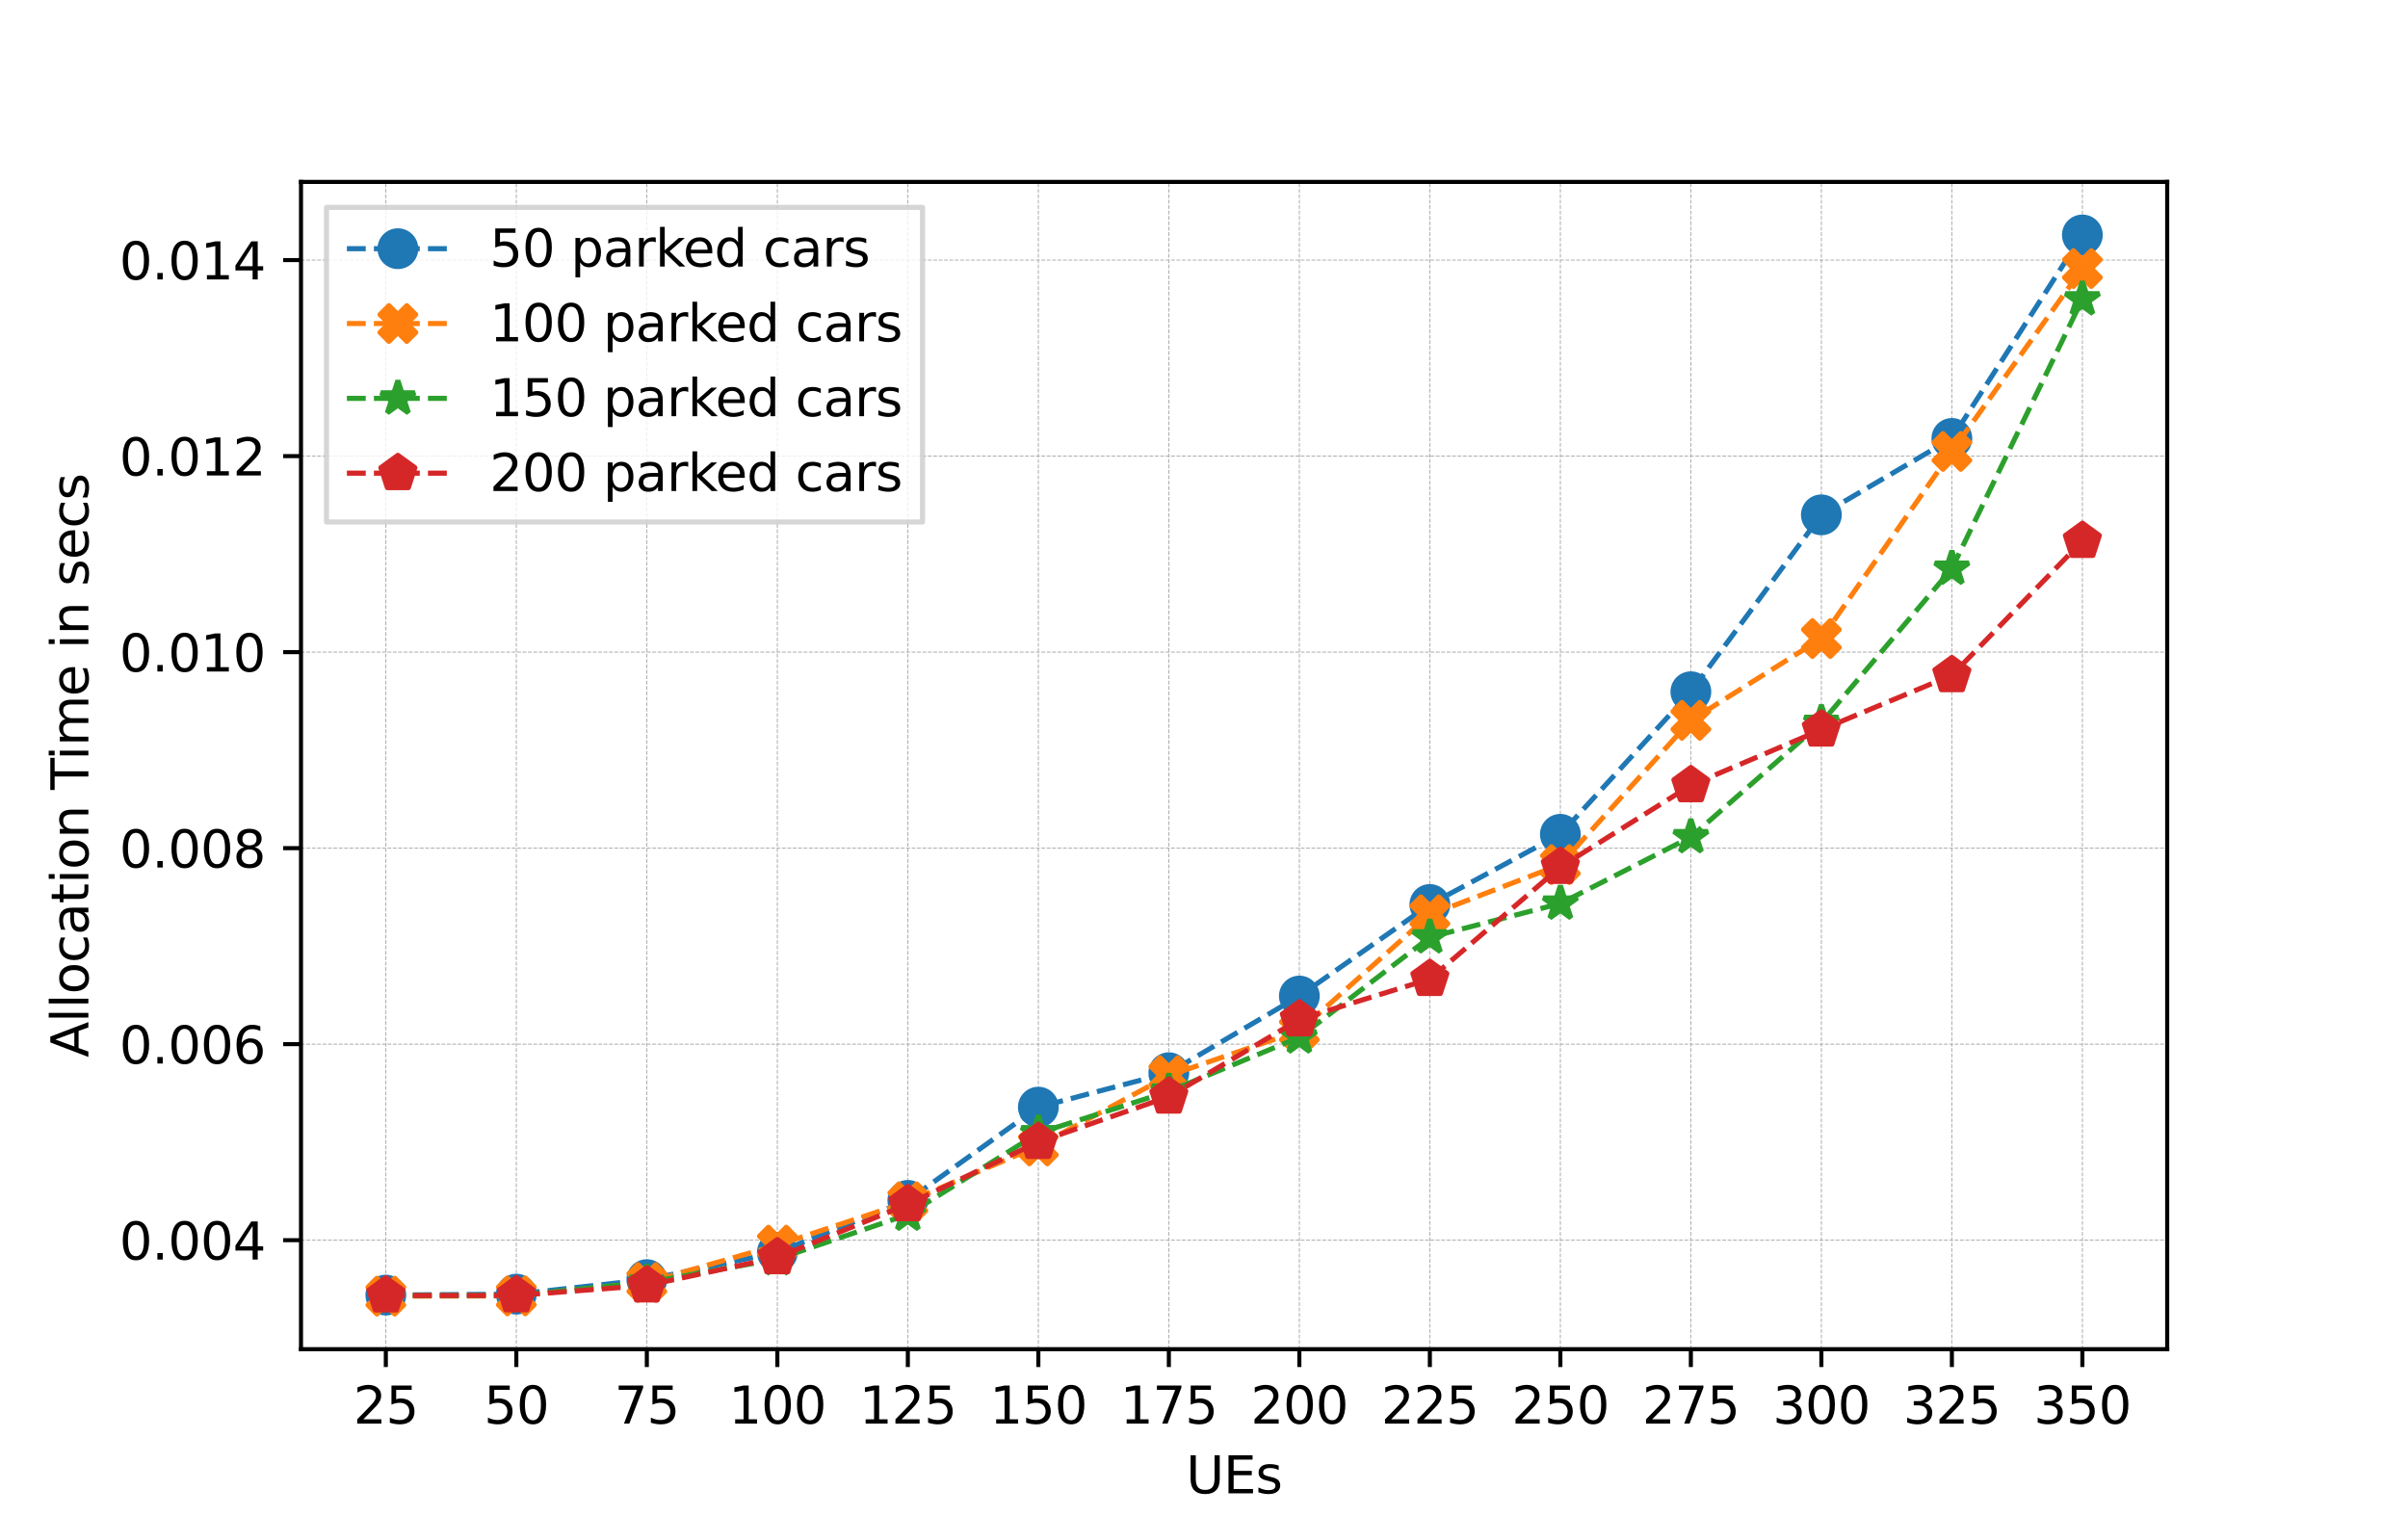 <?xml version="1.0" encoding="utf-8" standalone="no"?>
<!DOCTYPE svg PUBLIC "-//W3C//DTD SVG 1.1//EN"
  "http://www.w3.org/Graphics/SVG/1.1/DTD/svg11.dtd">
<svg xmlns:xlink="http://www.w3.org/1999/xlink" width="472.32pt" height="297.36pt" viewBox="0 0 472.32 297.36" xmlns="http://www.w3.org/2000/svg" version="1.1">
 <defs>
  <style type="text/css">*{stroke-linejoin: round; stroke-linecap: butt}</style>
 </defs>
 <g id="figure_1">
  <g id="patch_1">
   <path d="M 0 297.36 
L 472.32 297.36 
L 472.32 0 
L 0 0 
z
" style="fill: #ffffff"/>
  </g>
  <g id="axes_1">
   <g id="patch_2">
    <path d="M 59.04 264.65 
L 425.088 264.65 
L 425.088 35.683 
L 59.04 35.683 
z
" style="fill: #ffffff"/>
   </g>
   <g id="matplotlib.axis_1">
    <g id="xtick_1">
     <g id="line2d_1">
      <path d="M 75.679 264.65 
L 75.679 35.683 
" clip-path="url(#p55f20a3605)" style="fill: none; stroke-dasharray: 0.74,0.32; stroke-dashoffset: 0; stroke: #b0b0b0; stroke-width: 0.2"/>
     </g>
     <g id="line2d_2">
      <defs>
       <path id="m43ee11816d" d="M 0 0 
L 0 3.5 
" style="stroke: #000000; stroke-width: 0.8"/>
      </defs>
      <g>
       <use xlink:href="#m43ee11816d" x="75.679" y="264.65" style="stroke: #000000; stroke-width: 0.8"/>
      </g>
     </g>
     <g id="text_1">
      <!-- 25 -->
      <g transform="translate(69.316 279.249)scale(0.1 -0.1)">
       <defs>
        <path id="DejaVuSans-32" d="M 1228 531 
L 3431 531 
L 3431 0 
L 469 0 
L 469 531 
Q 828 903 1448 1529 
Q 2069 2156 2228 2338 
Q 2531 2678 2651 2914 
Q 2772 3150 2772 3378 
Q 2772 3750 2511 3984 
Q 2250 4219 1831 4219 
Q 1534 4219 1204 4116 
Q 875 4013 500 3803 
L 500 4441 
Q 881 4594 1212 4672 
Q 1544 4750 1819 4750 
Q 2544 4750 2975 4387 
Q 3406 4025 3406 3419 
Q 3406 3131 3298 2873 
Q 3191 2616 2906 2266 
Q 2828 2175 2409 1742 
Q 1991 1309 1228 531 
z
" transform="scale(0.016)"/>
        <path id="DejaVuSans-35" d="M 691 4666 
L 3169 4666 
L 3169 4134 
L 1269 4134 
L 1269 2991 
Q 1406 3038 1543 3061 
Q 1681 3084 1819 3084 
Q 2600 3084 3056 2656 
Q 3513 2228 3513 1497 
Q 3513 744 3044 326 
Q 2575 -91 1722 -91 
Q 1428 -91 1123 -41 
Q 819 9 494 109 
L 494 744 
Q 775 591 1075 516 
Q 1375 441 1709 441 
Q 2250 441 2565 725 
Q 2881 1009 2881 1497 
Q 2881 1984 2565 2268 
Q 2250 2553 1709 2553 
Q 1456 2553 1204 2497 
Q 953 2441 691 2322 
L 691 4666 
z
" transform="scale(0.016)"/>
       </defs>
       <use xlink:href="#DejaVuSans-32"/>
       <use xlink:href="#DejaVuSans-35" x="63.623"/>
      </g>
     </g>
    </g>
    <g id="xtick_2">
     <g id="line2d_3">
      <path d="M 101.276 264.65 
L 101.276 35.683 
" clip-path="url(#p55f20a3605)" style="fill: none; stroke-dasharray: 0.74,0.32; stroke-dashoffset: 0; stroke: #b0b0b0; stroke-width: 0.2"/>
     </g>
     <g id="line2d_4">
      <g>
       <use xlink:href="#m43ee11816d" x="101.276" y="264.65" style="stroke: #000000; stroke-width: 0.8"/>
      </g>
     </g>
     <g id="text_2">
      <!-- 50 -->
      <g transform="translate(94.914 279.249)scale(0.1 -0.1)">
       <defs>
        <path id="DejaVuSans-30" d="M 2034 4250 
Q 1547 4250 1301 3770 
Q 1056 3291 1056 2328 
Q 1056 1369 1301 889 
Q 1547 409 2034 409 
Q 2525 409 2770 889 
Q 3016 1369 3016 2328 
Q 3016 3291 2770 3770 
Q 2525 4250 2034 4250 
z
M 2034 4750 
Q 2819 4750 3233 4129 
Q 3647 3509 3647 2328 
Q 3647 1150 3233 529 
Q 2819 -91 2034 -91 
Q 1250 -91 836 529 
Q 422 1150 422 2328 
Q 422 3509 836 4129 
Q 1250 4750 2034 4750 
z
" transform="scale(0.016)"/>
       </defs>
       <use xlink:href="#DejaVuSans-35"/>
       <use xlink:href="#DejaVuSans-30" x="63.623"/>
      </g>
     </g>
    </g>
    <g id="xtick_3">
     <g id="line2d_5">
      <path d="M 126.874 264.65 
L 126.874 35.683 
" clip-path="url(#p55f20a3605)" style="fill: none; stroke-dasharray: 0.74,0.32; stroke-dashoffset: 0; stroke: #b0b0b0; stroke-width: 0.2"/>
     </g>
     <g id="line2d_6">
      <g>
       <use xlink:href="#m43ee11816d" x="126.874" y="264.65" style="stroke: #000000; stroke-width: 0.8"/>
      </g>
     </g>
     <g id="text_3">
      <!-- 75 -->
      <g transform="translate(120.512 279.249)scale(0.1 -0.1)">
       <defs>
        <path id="DejaVuSans-37" d="M 525 4666 
L 3525 4666 
L 3525 4397 
L 1831 0 
L 1172 0 
L 2766 4134 
L 525 4134 
L 525 4666 
z
" transform="scale(0.016)"/>
       </defs>
       <use xlink:href="#DejaVuSans-37"/>
       <use xlink:href="#DejaVuSans-35" x="63.623"/>
      </g>
     </g>
    </g>
    <g id="xtick_4">
     <g id="line2d_7">
      <path d="M 152.472 264.65 
L 152.472 35.683 
" clip-path="url(#p55f20a3605)" style="fill: none; stroke-dasharray: 0.74,0.32; stroke-dashoffset: 0; stroke: #b0b0b0; stroke-width: 0.2"/>
     </g>
     <g id="line2d_8">
      <g>
       <use xlink:href="#m43ee11816d" x="152.472" y="264.65" style="stroke: #000000; stroke-width: 0.8"/>
      </g>
     </g>
     <g id="text_4">
      <!-- 100 -->
      <g transform="translate(142.928 279.249)scale(0.1 -0.1)">
       <defs>
        <path id="DejaVuSans-31" d="M 794 531 
L 1825 531 
L 1825 4091 
L 703 3866 
L 703 4441 
L 1819 4666 
L 2450 4666 
L 2450 531 
L 3481 531 
L 3481 0 
L 794 0 
L 794 531 
z
" transform="scale(0.016)"/>
       </defs>
       <use xlink:href="#DejaVuSans-31"/>
       <use xlink:href="#DejaVuSans-30" x="63.623"/>
       <use xlink:href="#DejaVuSans-30" x="127.246"/>
      </g>
     </g>
    </g>
    <g id="xtick_5">
     <g id="line2d_9">
      <path d="M 178.07 264.65 
L 178.07 35.683 
" clip-path="url(#p55f20a3605)" style="fill: none; stroke-dasharray: 0.74,0.32; stroke-dashoffset: 0; stroke: #b0b0b0; stroke-width: 0.2"/>
     </g>
     <g id="line2d_10">
      <g>
       <use xlink:href="#m43ee11816d" x="178.07" y="264.65" style="stroke: #000000; stroke-width: 0.8"/>
      </g>
     </g>
     <g id="text_5">
      <!-- 125 -->
      <g transform="translate(168.526 279.249)scale(0.1 -0.1)">
       <use xlink:href="#DejaVuSans-31"/>
       <use xlink:href="#DejaVuSans-32" x="63.623"/>
       <use xlink:href="#DejaVuSans-35" x="127.246"/>
      </g>
     </g>
    </g>
    <g id="xtick_6">
     <g id="line2d_11">
      <path d="M 203.667 264.65 
L 203.667 35.683 
" clip-path="url(#p55f20a3605)" style="fill: none; stroke-dasharray: 0.74,0.32; stroke-dashoffset: 0; stroke: #b0b0b0; stroke-width: 0.2"/>
     </g>
     <g id="line2d_12">
      <g>
       <use xlink:href="#m43ee11816d" x="203.667" y="264.65" style="stroke: #000000; stroke-width: 0.8"/>
      </g>
     </g>
     <g id="text_6">
      <!-- 150 -->
      <g transform="translate(194.124 279.249)scale(0.1 -0.1)">
       <use xlink:href="#DejaVuSans-31"/>
       <use xlink:href="#DejaVuSans-35" x="63.623"/>
       <use xlink:href="#DejaVuSans-30" x="127.246"/>
      </g>
     </g>
    </g>
    <g id="xtick_7">
     <g id="line2d_13">
      <path d="M 229.265 264.65 
L 229.265 35.683 
" clip-path="url(#p55f20a3605)" style="fill: none; stroke-dasharray: 0.74,0.32; stroke-dashoffset: 0; stroke: #b0b0b0; stroke-width: 0.2"/>
     </g>
     <g id="line2d_14">
      <g>
       <use xlink:href="#m43ee11816d" x="229.265" y="264.65" style="stroke: #000000; stroke-width: 0.8"/>
      </g>
     </g>
     <g id="text_7">
      <!-- 175 -->
      <g transform="translate(219.721 279.249)scale(0.1 -0.1)">
       <use xlink:href="#DejaVuSans-31"/>
       <use xlink:href="#DejaVuSans-37" x="63.623"/>
       <use xlink:href="#DejaVuSans-35" x="127.246"/>
      </g>
     </g>
    </g>
    <g id="xtick_8">
     <g id="line2d_15">
      <path d="M 254.863 264.65 
L 254.863 35.683 
" clip-path="url(#p55f20a3605)" style="fill: none; stroke-dasharray: 0.74,0.32; stroke-dashoffset: 0; stroke: #b0b0b0; stroke-width: 0.2"/>
     </g>
     <g id="line2d_16">
      <g>
       <use xlink:href="#m43ee11816d" x="254.863" y="264.65" style="stroke: #000000; stroke-width: 0.8"/>
      </g>
     </g>
     <g id="text_8">
      <!-- 200 -->
      <g transform="translate(245.319 279.249)scale(0.1 -0.1)">
       <use xlink:href="#DejaVuSans-32"/>
       <use xlink:href="#DejaVuSans-30" x="63.623"/>
       <use xlink:href="#DejaVuSans-30" x="127.246"/>
      </g>
     </g>
    </g>
    <g id="xtick_9">
     <g id="line2d_17">
      <path d="M 280.461 264.65 
L 280.461 35.683 
" clip-path="url(#p55f20a3605)" style="fill: none; stroke-dasharray: 0.74,0.32; stroke-dashoffset: 0; stroke: #b0b0b0; stroke-width: 0.2"/>
     </g>
     <g id="line2d_18">
      <g>
       <use xlink:href="#m43ee11816d" x="280.461" y="264.65" style="stroke: #000000; stroke-width: 0.8"/>
      </g>
     </g>
     <g id="text_9">
      <!-- 225 -->
      <g transform="translate(270.917 279.249)scale(0.1 -0.1)">
       <use xlink:href="#DejaVuSans-32"/>
       <use xlink:href="#DejaVuSans-32" x="63.623"/>
       <use xlink:href="#DejaVuSans-35" x="127.246"/>
      </g>
     </g>
    </g>
    <g id="xtick_10">
     <g id="line2d_19">
      <path d="M 306.058 264.65 
L 306.058 35.683 
" clip-path="url(#p55f20a3605)" style="fill: none; stroke-dasharray: 0.74,0.32; stroke-dashoffset: 0; stroke: #b0b0b0; stroke-width: 0.2"/>
     </g>
     <g id="line2d_20">
      <g>
       <use xlink:href="#m43ee11816d" x="306.058" y="264.65" style="stroke: #000000; stroke-width: 0.8"/>
      </g>
     </g>
     <g id="text_10">
      <!-- 250 -->
      <g transform="translate(296.515 279.249)scale(0.1 -0.1)">
       <use xlink:href="#DejaVuSans-32"/>
       <use xlink:href="#DejaVuSans-35" x="63.623"/>
       <use xlink:href="#DejaVuSans-30" x="127.246"/>
      </g>
     </g>
    </g>
    <g id="xtick_11">
     <g id="line2d_21">
      <path d="M 331.656 264.65 
L 331.656 35.683 
" clip-path="url(#p55f20a3605)" style="fill: none; stroke-dasharray: 0.74,0.32; stroke-dashoffset: 0; stroke: #b0b0b0; stroke-width: 0.2"/>
     </g>
     <g id="line2d_22">
      <g>
       <use xlink:href="#m43ee11816d" x="331.656" y="264.65" style="stroke: #000000; stroke-width: 0.8"/>
      </g>
     </g>
     <g id="text_11">
      <!-- 275 -->
      <g transform="translate(322.112 279.249)scale(0.1 -0.1)">
       <use xlink:href="#DejaVuSans-32"/>
       <use xlink:href="#DejaVuSans-37" x="63.623"/>
       <use xlink:href="#DejaVuSans-35" x="127.246"/>
      </g>
     </g>
    </g>
    <g id="xtick_12">
     <g id="line2d_23">
      <path d="M 357.254 264.65 
L 357.254 35.683 
" clip-path="url(#p55f20a3605)" style="fill: none; stroke-dasharray: 0.74,0.32; stroke-dashoffset: 0; stroke: #b0b0b0; stroke-width: 0.2"/>
     </g>
     <g id="line2d_24">
      <g>
       <use xlink:href="#m43ee11816d" x="357.254" y="264.65" style="stroke: #000000; stroke-width: 0.8"/>
      </g>
     </g>
     <g id="text_12">
      <!-- 300 -->
      <g transform="translate(347.71 279.249)scale(0.1 -0.1)">
       <defs>
        <path id="DejaVuSans-33" d="M 2597 2516 
Q 3050 2419 3304 2112 
Q 3559 1806 3559 1356 
Q 3559 666 3084 287 
Q 2609 -91 1734 -91 
Q 1441 -91 1130 -33 
Q 819 25 488 141 
L 488 750 
Q 750 597 1062 519 
Q 1375 441 1716 441 
Q 2309 441 2620 675 
Q 2931 909 2931 1356 
Q 2931 1769 2642 2001 
Q 2353 2234 1838 2234 
L 1294 2234 
L 1294 2753 
L 1863 2753 
Q 2328 2753 2575 2939 
Q 2822 3125 2822 3475 
Q 2822 3834 2567 4026 
Q 2313 4219 1838 4219 
Q 1578 4219 1281 4162 
Q 984 4106 628 3988 
L 628 4550 
Q 988 4650 1302 4700 
Q 1616 4750 1894 4750 
Q 2613 4750 3031 4423 
Q 3450 4097 3450 3541 
Q 3450 3153 3228 2886 
Q 3006 2619 2597 2516 
z
" transform="scale(0.016)"/>
       </defs>
       <use xlink:href="#DejaVuSans-33"/>
       <use xlink:href="#DejaVuSans-30" x="63.623"/>
       <use xlink:href="#DejaVuSans-30" x="127.246"/>
      </g>
     </g>
    </g>
    <g id="xtick_13">
     <g id="line2d_25">
      <path d="M 382.852 264.65 
L 382.852 35.683 
" clip-path="url(#p55f20a3605)" style="fill: none; stroke-dasharray: 0.74,0.32; stroke-dashoffset: 0; stroke: #b0b0b0; stroke-width: 0.2"/>
     </g>
     <g id="line2d_26">
      <g>
       <use xlink:href="#m43ee11816d" x="382.852" y="264.65" style="stroke: #000000; stroke-width: 0.8"/>
      </g>
     </g>
     <g id="text_13">
      <!-- 325 -->
      <g transform="translate(373.308 279.249)scale(0.1 -0.1)">
       <use xlink:href="#DejaVuSans-33"/>
       <use xlink:href="#DejaVuSans-32" x="63.623"/>
       <use xlink:href="#DejaVuSans-35" x="127.246"/>
      </g>
     </g>
    </g>
    <g id="xtick_14">
     <g id="line2d_27">
      <path d="M 408.449 264.65 
L 408.449 35.683 
" clip-path="url(#p55f20a3605)" style="fill: none; stroke-dasharray: 0.74,0.32; stroke-dashoffset: 0; stroke: #b0b0b0; stroke-width: 0.2"/>
     </g>
     <g id="line2d_28">
      <g>
       <use xlink:href="#m43ee11816d" x="408.449" y="264.65" style="stroke: #000000; stroke-width: 0.8"/>
      </g>
     </g>
     <g id="text_14">
      <!-- 350 -->
      <g transform="translate(398.906 279.249)scale(0.1 -0.1)">
       <use xlink:href="#DejaVuSans-33"/>
       <use xlink:href="#DejaVuSans-35" x="63.623"/>
       <use xlink:href="#DejaVuSans-30" x="127.246"/>
      </g>
     </g>
    </g>
    <g id="text_15">
     <!-- UEs -->
     <g transform="translate(232.641 292.927)scale(0.1 -0.1)">
      <defs>
       <path id="DejaVuSans-55" d="M 556 4666 
L 1191 4666 
L 1191 1831 
Q 1191 1081 1462 751 
Q 1734 422 2344 422 
Q 2950 422 3222 751 
Q 3494 1081 3494 1831 
L 3494 4666 
L 4128 4666 
L 4128 1753 
Q 4128 841 3676 375 
Q 3225 -91 2344 -91 
Q 1459 -91 1007 375 
Q 556 841 556 1753 
L 556 4666 
z
" transform="scale(0.016)"/>
       <path id="DejaVuSans-45" d="M 628 4666 
L 3578 4666 
L 3578 4134 
L 1259 4134 
L 1259 2753 
L 3481 2753 
L 3481 2222 
L 1259 2222 
L 1259 531 
L 3634 531 
L 3634 0 
L 628 0 
L 628 4666 
z
" transform="scale(0.016)"/>
       <path id="DejaVuSans-73" d="M 2834 3397 
L 2834 2853 
Q 2591 2978 2328 3040 
Q 2066 3103 1784 3103 
Q 1356 3103 1142 2972 
Q 928 2841 928 2578 
Q 928 2378 1081 2264 
Q 1234 2150 1697 2047 
L 1894 2003 
Q 2506 1872 2764 1633 
Q 3022 1394 3022 966 
Q 3022 478 2636 193 
Q 2250 -91 1575 -91 
Q 1294 -91 989 -36 
Q 684 19 347 128 
L 347 722 
Q 666 556 975 473 
Q 1284 391 1588 391 
Q 1994 391 2212 530 
Q 2431 669 2431 922 
Q 2431 1156 2273 1281 
Q 2116 1406 1581 1522 
L 1381 1569 
Q 847 1681 609 1914 
Q 372 2147 372 2553 
Q 372 3047 722 3315 
Q 1072 3584 1716 3584 
Q 2034 3584 2315 3537 
Q 2597 3491 2834 3397 
z
" transform="scale(0.016)"/>
      </defs>
      <use xlink:href="#DejaVuSans-55"/>
      <use xlink:href="#DejaVuSans-45" x="73.193"/>
      <use xlink:href="#DejaVuSans-73" x="136.377"/>
     </g>
    </g>
   </g>
   <g id="matplotlib.axis_2">
    <g id="ytick_1">
     <g id="line2d_29">
      <path d="M 59.04 243.269 
L 425.088 243.269 
" clip-path="url(#p55f20a3605)" style="fill: none; stroke-dasharray: 0.74,0.32; stroke-dashoffset: 0; stroke: #b0b0b0; stroke-width: 0.2"/>
     </g>
     <g id="line2d_30">
      <defs>
       <path id="m0d605bb749" d="M 0 0 
L -3.5 0 
" style="stroke: #000000; stroke-width: 0.8"/>
      </defs>
      <g>
       <use xlink:href="#m0d605bb749" x="59.04" y="243.269" style="stroke: #000000; stroke-width: 0.8"/>
      </g>
     </g>
     <g id="text_16">
      <!-- 0.004 -->
      <g transform="translate(23.412 247.068)scale(0.1 -0.1)">
       <defs>
        <path id="DejaVuSans-2e" d="M 684 794 
L 1344 794 
L 1344 0 
L 684 0 
L 684 794 
z
" transform="scale(0.016)"/>
        <path id="DejaVuSans-34" d="M 2419 4116 
L 825 1625 
L 2419 1625 
L 2419 4116 
z
M 2253 4666 
L 3047 4666 
L 3047 1625 
L 3713 1625 
L 3713 1100 
L 3047 1100 
L 3047 0 
L 2419 0 
L 2419 1100 
L 313 1100 
L 313 1709 
L 2253 4666 
z
" transform="scale(0.016)"/>
       </defs>
       <use xlink:href="#DejaVuSans-30"/>
       <use xlink:href="#DejaVuSans-2e" x="63.623"/>
       <use xlink:href="#DejaVuSans-30" x="95.41"/>
       <use xlink:href="#DejaVuSans-30" x="159.033"/>
       <use xlink:href="#DejaVuSans-34" x="222.656"/>
      </g>
     </g>
    </g>
    <g id="ytick_2">
     <g id="line2d_31">
      <path d="M 59.04 204.819 
L 425.088 204.819 
" clip-path="url(#p55f20a3605)" style="fill: none; stroke-dasharray: 0.74,0.32; stroke-dashoffset: 0; stroke: #b0b0b0; stroke-width: 0.2"/>
     </g>
     <g id="line2d_32">
      <g>
       <use xlink:href="#m0d605bb749" x="59.04" y="204.819" style="stroke: #000000; stroke-width: 0.8"/>
      </g>
     </g>
     <g id="text_17">
      <!-- 0.006 -->
      <g transform="translate(23.412 208.618)scale(0.1 -0.1)">
       <defs>
        <path id="DejaVuSans-36" d="M 2113 2584 
Q 1688 2584 1439 2293 
Q 1191 2003 1191 1497 
Q 1191 994 1439 701 
Q 1688 409 2113 409 
Q 2538 409 2786 701 
Q 3034 994 3034 1497 
Q 3034 2003 2786 2293 
Q 2538 2584 2113 2584 
z
M 3366 4563 
L 3366 3988 
Q 3128 4100 2886 4159 
Q 2644 4219 2406 4219 
Q 1781 4219 1451 3797 
Q 1122 3375 1075 2522 
Q 1259 2794 1537 2939 
Q 1816 3084 2150 3084 
Q 2853 3084 3261 2657 
Q 3669 2231 3669 1497 
Q 3669 778 3244 343 
Q 2819 -91 2113 -91 
Q 1303 -91 875 529 
Q 447 1150 447 2328 
Q 447 3434 972 4092 
Q 1497 4750 2381 4750 
Q 2619 4750 2861 4703 
Q 3103 4656 3366 4563 
z
" transform="scale(0.016)"/>
       </defs>
       <use xlink:href="#DejaVuSans-30"/>
       <use xlink:href="#DejaVuSans-2e" x="63.623"/>
       <use xlink:href="#DejaVuSans-30" x="95.41"/>
       <use xlink:href="#DejaVuSans-30" x="159.033"/>
       <use xlink:href="#DejaVuSans-36" x="222.656"/>
      </g>
     </g>
    </g>
    <g id="ytick_3">
     <g id="line2d_33">
      <path d="M 59.04 166.369 
L 425.088 166.369 
" clip-path="url(#p55f20a3605)" style="fill: none; stroke-dasharray: 0.74,0.32; stroke-dashoffset: 0; stroke: #b0b0b0; stroke-width: 0.2"/>
     </g>
     <g id="line2d_34">
      <g>
       <use xlink:href="#m0d605bb749" x="59.04" y="166.369" style="stroke: #000000; stroke-width: 0.8"/>
      </g>
     </g>
     <g id="text_18">
      <!-- 0.008 -->
      <g transform="translate(23.412 170.168)scale(0.1 -0.1)">
       <defs>
        <path id="DejaVuSans-38" d="M 2034 2216 
Q 1584 2216 1326 1975 
Q 1069 1734 1069 1313 
Q 1069 891 1326 650 
Q 1584 409 2034 409 
Q 2484 409 2743 651 
Q 3003 894 3003 1313 
Q 3003 1734 2745 1975 
Q 2488 2216 2034 2216 
z
M 1403 2484 
Q 997 2584 770 2862 
Q 544 3141 544 3541 
Q 544 4100 942 4425 
Q 1341 4750 2034 4750 
Q 2731 4750 3128 4425 
Q 3525 4100 3525 3541 
Q 3525 3141 3298 2862 
Q 3072 2584 2669 2484 
Q 3125 2378 3379 2068 
Q 3634 1759 3634 1313 
Q 3634 634 3220 271 
Q 2806 -91 2034 -91 
Q 1263 -91 848 271 
Q 434 634 434 1313 
Q 434 1759 690 2068 
Q 947 2378 1403 2484 
z
M 1172 3481 
Q 1172 3119 1398 2916 
Q 1625 2713 2034 2713 
Q 2441 2713 2670 2916 
Q 2900 3119 2900 3481 
Q 2900 3844 2670 4047 
Q 2441 4250 2034 4250 
Q 1625 4250 1398 4047 
Q 1172 3844 1172 3481 
z
" transform="scale(0.016)"/>
       </defs>
       <use xlink:href="#DejaVuSans-30"/>
       <use xlink:href="#DejaVuSans-2e" x="63.623"/>
       <use xlink:href="#DejaVuSans-30" x="95.41"/>
       <use xlink:href="#DejaVuSans-30" x="159.033"/>
       <use xlink:href="#DejaVuSans-38" x="222.656"/>
      </g>
     </g>
    </g>
    <g id="ytick_4">
     <g id="line2d_35">
      <path d="M 59.04 127.918 
L 425.088 127.918 
" clip-path="url(#p55f20a3605)" style="fill: none; stroke-dasharray: 0.74,0.32; stroke-dashoffset: 0; stroke: #b0b0b0; stroke-width: 0.2"/>
     </g>
     <g id="line2d_36">
      <g>
       <use xlink:href="#m0d605bb749" x="59.04" y="127.918" style="stroke: #000000; stroke-width: 0.8"/>
      </g>
     </g>
     <g id="text_19">
      <!-- 0.010 -->
      <g transform="translate(23.412 131.717)scale(0.1 -0.1)">
       <use xlink:href="#DejaVuSans-30"/>
       <use xlink:href="#DejaVuSans-2e" x="63.623"/>
       <use xlink:href="#DejaVuSans-30" x="95.41"/>
       <use xlink:href="#DejaVuSans-31" x="159.033"/>
       <use xlink:href="#DejaVuSans-30" x="222.656"/>
      </g>
     </g>
    </g>
    <g id="ytick_5">
     <g id="line2d_37">
      <path d="M 59.04 89.468 
L 425.088 89.468 
" clip-path="url(#p55f20a3605)" style="fill: none; stroke-dasharray: 0.74,0.32; stroke-dashoffset: 0; stroke: #b0b0b0; stroke-width: 0.2"/>
     </g>
     <g id="line2d_38">
      <g>
       <use xlink:href="#m0d605bb749" x="59.04" y="89.468" style="stroke: #000000; stroke-width: 0.8"/>
      </g>
     </g>
     <g id="text_20">
      <!-- 0.012 -->
      <g transform="translate(23.412 93.267)scale(0.1 -0.1)">
       <use xlink:href="#DejaVuSans-30"/>
       <use xlink:href="#DejaVuSans-2e" x="63.623"/>
       <use xlink:href="#DejaVuSans-30" x="95.41"/>
       <use xlink:href="#DejaVuSans-31" x="159.033"/>
       <use xlink:href="#DejaVuSans-32" x="222.656"/>
      </g>
     </g>
    </g>
    <g id="ytick_6">
     <g id="line2d_39">
      <path d="M 59.04 51.017 
L 425.088 51.017 
" clip-path="url(#p55f20a3605)" style="fill: none; stroke-dasharray: 0.74,0.32; stroke-dashoffset: 0; stroke: #b0b0b0; stroke-width: 0.2"/>
     </g>
     <g id="line2d_40">
      <g>
       <use xlink:href="#m0d605bb749" x="59.04" y="51.017" style="stroke: #000000; stroke-width: 0.8"/>
      </g>
     </g>
     <g id="text_21">
      <!-- 0.014 -->
      <g transform="translate(23.412 54.817)scale(0.1 -0.1)">
       <use xlink:href="#DejaVuSans-30"/>
       <use xlink:href="#DejaVuSans-2e" x="63.623"/>
       <use xlink:href="#DejaVuSans-30" x="95.41"/>
       <use xlink:href="#DejaVuSans-31" x="159.033"/>
       <use xlink:href="#DejaVuSans-34" x="222.656"/>
      </g>
     </g>
    </g>
    <g id="text_22">
     <!-- Allocation Time in secs -->
     <g transform="translate(17.332 207.409)rotate(-90)scale(0.1 -0.1)">
      <defs>
       <path id="DejaVuSans-41" d="M 2188 4044 
L 1331 1722 
L 3047 1722 
L 2188 4044 
z
M 1831 4666 
L 2547 4666 
L 4325 0 
L 3669 0 
L 3244 1197 
L 1141 1197 
L 716 0 
L 50 0 
L 1831 4666 
z
" transform="scale(0.016)"/>
       <path id="DejaVuSans-6c" d="M 603 4863 
L 1178 4863 
L 1178 0 
L 603 0 
L 603 4863 
z
" transform="scale(0.016)"/>
       <path id="DejaVuSans-6f" d="M 1959 3097 
Q 1497 3097 1228 2736 
Q 959 2375 959 1747 
Q 959 1119 1226 758 
Q 1494 397 1959 397 
Q 2419 397 2687 759 
Q 2956 1122 2956 1747 
Q 2956 2369 2687 2733 
Q 2419 3097 1959 3097 
z
M 1959 3584 
Q 2709 3584 3137 3096 
Q 3566 2609 3566 1747 
Q 3566 888 3137 398 
Q 2709 -91 1959 -91 
Q 1206 -91 779 398 
Q 353 888 353 1747 
Q 353 2609 779 3096 
Q 1206 3584 1959 3584 
z
" transform="scale(0.016)"/>
       <path id="DejaVuSans-63" d="M 3122 3366 
L 3122 2828 
Q 2878 2963 2633 3030 
Q 2388 3097 2138 3097 
Q 1578 3097 1268 2742 
Q 959 2388 959 1747 
Q 959 1106 1268 751 
Q 1578 397 2138 397 
Q 2388 397 2633 464 
Q 2878 531 3122 666 
L 3122 134 
Q 2881 22 2623 -34 
Q 2366 -91 2075 -91 
Q 1284 -91 818 406 
Q 353 903 353 1747 
Q 353 2603 823 3093 
Q 1294 3584 2113 3584 
Q 2378 3584 2631 3529 
Q 2884 3475 3122 3366 
z
" transform="scale(0.016)"/>
       <path id="DejaVuSans-61" d="M 2194 1759 
Q 1497 1759 1228 1600 
Q 959 1441 959 1056 
Q 959 750 1161 570 
Q 1363 391 1709 391 
Q 2188 391 2477 730 
Q 2766 1069 2766 1631 
L 2766 1759 
L 2194 1759 
z
M 3341 1997 
L 3341 0 
L 2766 0 
L 2766 531 
Q 2569 213 2275 61 
Q 1981 -91 1556 -91 
Q 1019 -91 701 211 
Q 384 513 384 1019 
Q 384 1609 779 1909 
Q 1175 2209 1959 2209 
L 2766 2209 
L 2766 2266 
Q 2766 2663 2505 2880 
Q 2244 3097 1772 3097 
Q 1472 3097 1187 3025 
Q 903 2953 641 2809 
L 641 3341 
Q 956 3463 1253 3523 
Q 1550 3584 1831 3584 
Q 2591 3584 2966 3190 
Q 3341 2797 3341 1997 
z
" transform="scale(0.016)"/>
       <path id="DejaVuSans-74" d="M 1172 4494 
L 1172 3500 
L 2356 3500 
L 2356 3053 
L 1172 3053 
L 1172 1153 
Q 1172 725 1289 603 
Q 1406 481 1766 481 
L 2356 481 
L 2356 0 
L 1766 0 
Q 1100 0 847 248 
Q 594 497 594 1153 
L 594 3053 
L 172 3053 
L 172 3500 
L 594 3500 
L 594 4494 
L 1172 4494 
z
" transform="scale(0.016)"/>
       <path id="DejaVuSans-69" d="M 603 3500 
L 1178 3500 
L 1178 0 
L 603 0 
L 603 3500 
z
M 603 4863 
L 1178 4863 
L 1178 4134 
L 603 4134 
L 603 4863 
z
" transform="scale(0.016)"/>
       <path id="DejaVuSans-6e" d="M 3513 2113 
L 3513 0 
L 2938 0 
L 2938 2094 
Q 2938 2591 2744 2837 
Q 2550 3084 2163 3084 
Q 1697 3084 1428 2787 
Q 1159 2491 1159 1978 
L 1159 0 
L 581 0 
L 581 3500 
L 1159 3500 
L 1159 2956 
Q 1366 3272 1645 3428 
Q 1925 3584 2291 3584 
Q 2894 3584 3203 3211 
Q 3513 2838 3513 2113 
z
" transform="scale(0.016)"/>
       <path id="DejaVuSans-20" transform="scale(0.016)"/>
       <path id="DejaVuSans-54" d="M -19 4666 
L 3928 4666 
L 3928 4134 
L 2272 4134 
L 2272 0 
L 1638 0 
L 1638 4134 
L -19 4134 
L -19 4666 
z
" transform="scale(0.016)"/>
       <path id="DejaVuSans-6d" d="M 3328 2828 
Q 3544 3216 3844 3400 
Q 4144 3584 4550 3584 
Q 5097 3584 5394 3201 
Q 5691 2819 5691 2113 
L 5691 0 
L 5113 0 
L 5113 2094 
Q 5113 2597 4934 2840 
Q 4756 3084 4391 3084 
Q 3944 3084 3684 2787 
Q 3425 2491 3425 1978 
L 3425 0 
L 2847 0 
L 2847 2094 
Q 2847 2600 2669 2842 
Q 2491 3084 2119 3084 
Q 1678 3084 1418 2786 
Q 1159 2488 1159 1978 
L 1159 0 
L 581 0 
L 581 3500 
L 1159 3500 
L 1159 2956 
Q 1356 3278 1631 3431 
Q 1906 3584 2284 3584 
Q 2666 3584 2933 3390 
Q 3200 3197 3328 2828 
z
" transform="scale(0.016)"/>
       <path id="DejaVuSans-65" d="M 3597 1894 
L 3597 1613 
L 953 1613 
Q 991 1019 1311 708 
Q 1631 397 2203 397 
Q 2534 397 2845 478 
Q 3156 559 3463 722 
L 3463 178 
Q 3153 47 2828 -22 
Q 2503 -91 2169 -91 
Q 1331 -91 842 396 
Q 353 884 353 1716 
Q 353 2575 817 3079 
Q 1281 3584 2069 3584 
Q 2775 3584 3186 3129 
Q 3597 2675 3597 1894 
z
M 3022 2063 
Q 3016 2534 2758 2815 
Q 2500 3097 2075 3097 
Q 1594 3097 1305 2825 
Q 1016 2553 972 2059 
L 3022 2063 
z
" transform="scale(0.016)"/>
      </defs>
      <use xlink:href="#DejaVuSans-41"/>
      <use xlink:href="#DejaVuSans-6c" x="68.408"/>
      <use xlink:href="#DejaVuSans-6c" x="96.191"/>
      <use xlink:href="#DejaVuSans-6f" x="123.975"/>
      <use xlink:href="#DejaVuSans-63" x="185.156"/>
      <use xlink:href="#DejaVuSans-61" x="240.137"/>
      <use xlink:href="#DejaVuSans-74" x="301.416"/>
      <use xlink:href="#DejaVuSans-69" x="340.625"/>
      <use xlink:href="#DejaVuSans-6f" x="368.408"/>
      <use xlink:href="#DejaVuSans-6e" x="429.59"/>
      <use xlink:href="#DejaVuSans-20" x="492.969"/>
      <use xlink:href="#DejaVuSans-54" x="524.756"/>
      <use xlink:href="#DejaVuSans-69" x="582.715"/>
      <use xlink:href="#DejaVuSans-6d" x="610.498"/>
      <use xlink:href="#DejaVuSans-65" x="707.91"/>
      <use xlink:href="#DejaVuSans-20" x="769.434"/>
      <use xlink:href="#DejaVuSans-69" x="801.221"/>
      <use xlink:href="#DejaVuSans-6e" x="829.004"/>
      <use xlink:href="#DejaVuSans-20" x="892.383"/>
      <use xlink:href="#DejaVuSans-73" x="924.17"/>
      <use xlink:href="#DejaVuSans-65" x="976.27"/>
      <use xlink:href="#DejaVuSans-63" x="1037.793"/>
      <use xlink:href="#DejaVuSans-73" x="1092.773"/>
     </g>
    </g>
   </g>
   <g id="line2d_41">
    <path d="M 75.679 254.037 
L 101.276 253.854 
L 126.874 251.004 
L 152.472 245.66 
L 178.07 235.459 
L 203.667 217.171 
L 229.265 210.423 
L 254.863 195.38 
L 280.461 177.421 
L 306.058 163.658 
L 331.656 135.69 
L 357.254 100.99 
L 382.852 86.002 
L 408.449 46.091 
" clip-path="url(#p55f20a3605)" style="fill: none; stroke-dasharray: 3.7,1.6; stroke-dashoffset: 0; stroke: #1f77b4"/>
    <defs>
     <path id="m12099f3943" d="M 0 3.5 
C 0.928 3.5 1.819 3.131 2.475 2.475 
C 3.131 1.819 3.5 0.928 3.5 0 
C 3.5 -0.928 3.131 -1.819 2.475 -2.475 
C 1.819 -3.131 0.928 -3.5 0 -3.5 
C -0.928 -3.5 -1.819 -3.131 -2.475 -2.475 
C -3.131 -1.819 -3.5 -0.928 -3.5 0 
C -3.5 0.928 -3.131 1.819 -2.475 2.475 
C -1.819 3.131 -0.928 3.5 0 3.5 
z
" style="stroke: #1f77b4"/>
    </defs>
    <g clip-path="url(#p55f20a3605)">
     <use xlink:href="#m12099f3943" x="75.679" y="254.037" style="fill: #1f77b4; stroke: #1f77b4"/>
     <use xlink:href="#m12099f3943" x="101.276" y="253.854" style="fill: #1f77b4; stroke: #1f77b4"/>
     <use xlink:href="#m12099f3943" x="126.874" y="251.004" style="fill: #1f77b4; stroke: #1f77b4"/>
     <use xlink:href="#m12099f3943" x="152.472" y="245.66" style="fill: #1f77b4; stroke: #1f77b4"/>
     <use xlink:href="#m12099f3943" x="178.07" y="235.459" style="fill: #1f77b4; stroke: #1f77b4"/>
     <use xlink:href="#m12099f3943" x="203.667" y="217.171" style="fill: #1f77b4; stroke: #1f77b4"/>
     <use xlink:href="#m12099f3943" x="229.265" y="210.423" style="fill: #1f77b4; stroke: #1f77b4"/>
     <use xlink:href="#m12099f3943" x="254.863" y="195.38" style="fill: #1f77b4; stroke: #1f77b4"/>
     <use xlink:href="#m12099f3943" x="280.461" y="177.421" style="fill: #1f77b4; stroke: #1f77b4"/>
     <use xlink:href="#m12099f3943" x="306.058" y="163.658" style="fill: #1f77b4; stroke: #1f77b4"/>
     <use xlink:href="#m12099f3943" x="331.656" y="135.69" style="fill: #1f77b4; stroke: #1f77b4"/>
     <use xlink:href="#m12099f3943" x="357.254" y="100.99" style="fill: #1f77b4; stroke: #1f77b4"/>
     <use xlink:href="#m12099f3943" x="382.852" y="86.002" style="fill: #1f77b4; stroke: #1f77b4"/>
     <use xlink:href="#m12099f3943" x="408.449" y="46.091" style="fill: #1f77b4; stroke: #1f77b4"/>
    </g>
   </g>
   <g id="line2d_42">
    <path d="M 75.679 254.243 
L 101.276 254.201 
L 126.874 251.568 
L 152.472 244.236 
L 178.07 235.741 
L 203.667 224.781 
L 229.265 210.976 
L 254.863 202.192 
L 280.461 179.434 
L 306.058 169.593 
L 331.656 141.3 
L 357.254 125.253 
L 382.852 88.554 
L 408.449 52.677 
" clip-path="url(#p55f20a3605)" style="fill: none; stroke-dasharray: 3.7,1.6; stroke-dashoffset: 0; stroke: #ff7f0e"/>
    <defs>
     <path id="mf192751001" d="M -1.75 3.5 
L 0 1.75 
L 1.75 3.5 
L 3.5 1.75 
L 1.75 0 
L 3.5 -1.75 
L 1.75 -3.5 
L 0 -1.75 
L -1.75 -3.5 
L -3.5 -1.75 
L -1.75 0 
L -3.5 1.75 
z
" style="stroke: #ff7f0e; stroke-linejoin: miter"/>
    </defs>
    <g clip-path="url(#p55f20a3605)">
     <use xlink:href="#mf192751001" x="75.679" y="254.243" style="fill: #ff7f0e; stroke: #ff7f0e; stroke-linejoin: miter"/>
     <use xlink:href="#mf192751001" x="101.276" y="254.201" style="fill: #ff7f0e; stroke: #ff7f0e; stroke-linejoin: miter"/>
     <use xlink:href="#mf192751001" x="126.874" y="251.568" style="fill: #ff7f0e; stroke: #ff7f0e; stroke-linejoin: miter"/>
     <use xlink:href="#mf192751001" x="152.472" y="244.236" style="fill: #ff7f0e; stroke: #ff7f0e; stroke-linejoin: miter"/>
     <use xlink:href="#mf192751001" x="178.07" y="235.741" style="fill: #ff7f0e; stroke: #ff7f0e; stroke-linejoin: miter"/>
     <use xlink:href="#mf192751001" x="203.667" y="224.781" style="fill: #ff7f0e; stroke: #ff7f0e; stroke-linejoin: miter"/>
     <use xlink:href="#mf192751001" x="229.265" y="210.976" style="fill: #ff7f0e; stroke: #ff7f0e; stroke-linejoin: miter"/>
     <use xlink:href="#mf192751001" x="254.863" y="202.192" style="fill: #ff7f0e; stroke: #ff7f0e; stroke-linejoin: miter"/>
     <use xlink:href="#mf192751001" x="280.461" y="179.434" style="fill: #ff7f0e; stroke: #ff7f0e; stroke-linejoin: miter"/>
     <use xlink:href="#mf192751001" x="306.058" y="169.593" style="fill: #ff7f0e; stroke: #ff7f0e; stroke-linejoin: miter"/>
     <use xlink:href="#mf192751001" x="331.656" y="141.3" style="fill: #ff7f0e; stroke: #ff7f0e; stroke-linejoin: miter"/>
     <use xlink:href="#mf192751001" x="357.254" y="125.253" style="fill: #ff7f0e; stroke: #ff7f0e; stroke-linejoin: miter"/>
     <use xlink:href="#mf192751001" x="382.852" y="88.554" style="fill: #ff7f0e; stroke: #ff7f0e; stroke-linejoin: miter"/>
     <use xlink:href="#mf192751001" x="408.449" y="52.677" style="fill: #ff7f0e; stroke: #ff7f0e; stroke-linejoin: miter"/>
    </g>
   </g>
   <g id="line2d_43">
    <path d="M 75.679 254.148 
L 101.276 254.076 
L 126.874 251.569 
L 152.472 246.977 
L 178.07 238.243 
L 203.667 222.265 
L 229.265 214.09 
L 254.863 203.468 
L 280.461 183.841 
L 306.058 177.22 
L 331.656 164.186 
L 357.254 141.772 
L 382.852 111.529 
L 408.449 58.686 
" clip-path="url(#p55f20a3605)" style="fill: none; stroke-dasharray: 3.7,1.6; stroke-dashoffset: 0; stroke: #2ca02c"/>
    <defs>
     <path id="md5e325fb8a" d="M 0 -3.5 
L -0.786 -1.082 
L -3.329 -1.082 
L -1.271 0.413 
L -2.057 2.832 
L -0 1.337 
L 2.057 2.832 
L 1.271 0.413 
L 3.329 -1.082 
L 0.786 -1.082 
z
" style="stroke: #2ca02c; stroke-linejoin: bevel"/>
    </defs>
    <g clip-path="url(#p55f20a3605)">
     <use xlink:href="#md5e325fb8a" x="75.679" y="254.148" style="fill: #2ca02c; stroke: #2ca02c; stroke-linejoin: bevel"/>
     <use xlink:href="#md5e325fb8a" x="101.276" y="254.076" style="fill: #2ca02c; stroke: #2ca02c; stroke-linejoin: bevel"/>
     <use xlink:href="#md5e325fb8a" x="126.874" y="251.569" style="fill: #2ca02c; stroke: #2ca02c; stroke-linejoin: bevel"/>
     <use xlink:href="#md5e325fb8a" x="152.472" y="246.977" style="fill: #2ca02c; stroke: #2ca02c; stroke-linejoin: bevel"/>
     <use xlink:href="#md5e325fb8a" x="178.07" y="238.243" style="fill: #2ca02c; stroke: #2ca02c; stroke-linejoin: bevel"/>
     <use xlink:href="#md5e325fb8a" x="203.667" y="222.265" style="fill: #2ca02c; stroke: #2ca02c; stroke-linejoin: bevel"/>
     <use xlink:href="#md5e325fb8a" x="229.265" y="214.09" style="fill: #2ca02c; stroke: #2ca02c; stroke-linejoin: bevel"/>
     <use xlink:href="#md5e325fb8a" x="254.863" y="203.468" style="fill: #2ca02c; stroke: #2ca02c; stroke-linejoin: bevel"/>
     <use xlink:href="#md5e325fb8a" x="280.461" y="183.841" style="fill: #2ca02c; stroke: #2ca02c; stroke-linejoin: bevel"/>
     <use xlink:href="#md5e325fb8a" x="306.058" y="177.22" style="fill: #2ca02c; stroke: #2ca02c; stroke-linejoin: bevel"/>
     <use xlink:href="#md5e325fb8a" x="331.656" y="164.186" style="fill: #2ca02c; stroke: #2ca02c; stroke-linejoin: bevel"/>
     <use xlink:href="#md5e325fb8a" x="357.254" y="141.772" style="fill: #2ca02c; stroke: #2ca02c; stroke-linejoin: bevel"/>
     <use xlink:href="#md5e325fb8a" x="382.852" y="111.529" style="fill: #2ca02c; stroke: #2ca02c; stroke-linejoin: bevel"/>
     <use xlink:href="#md5e325fb8a" x="408.449" y="58.686" style="fill: #2ca02c; stroke: #2ca02c; stroke-linejoin: bevel"/>
    </g>
   </g>
   <g id="line2d_44">
    <path d="M 75.679 254.129 
L 101.276 254.104 
L 126.874 252.158 
L 152.472 246.636 
L 178.07 236.229 
L 203.667 224.01 
L 229.265 215.121 
L 254.863 199.968 
L 280.461 192.042 
L 306.058 170.067 
L 331.656 154.039 
L 357.254 143.127 
L 382.852 132.456 
L 408.449 106.115 
" clip-path="url(#p55f20a3605)" style="fill: none; stroke-dasharray: 3.7,1.6; stroke-dashoffset: 0; stroke: #d62728"/>
    <defs>
     <path id="m6634d8df91" d="M 0 -3.5 
L -3.329 -1.082 
L -2.057 2.832 
L 2.057 2.832 
L 3.329 -1.082 
z
" style="stroke: #d62728; stroke-linejoin: miter"/>
    </defs>
    <g clip-path="url(#p55f20a3605)">
     <use xlink:href="#m6634d8df91" x="75.679" y="254.129" style="fill: #d62728; stroke: #d62728; stroke-linejoin: miter"/>
     <use xlink:href="#m6634d8df91" x="101.276" y="254.104" style="fill: #d62728; stroke: #d62728; stroke-linejoin: miter"/>
     <use xlink:href="#m6634d8df91" x="126.874" y="252.158" style="fill: #d62728; stroke: #d62728; stroke-linejoin: miter"/>
     <use xlink:href="#m6634d8df91" x="152.472" y="246.636" style="fill: #d62728; stroke: #d62728; stroke-linejoin: miter"/>
     <use xlink:href="#m6634d8df91" x="178.07" y="236.229" style="fill: #d62728; stroke: #d62728; stroke-linejoin: miter"/>
     <use xlink:href="#m6634d8df91" x="203.667" y="224.01" style="fill: #d62728; stroke: #d62728; stroke-linejoin: miter"/>
     <use xlink:href="#m6634d8df91" x="229.265" y="215.121" style="fill: #d62728; stroke: #d62728; stroke-linejoin: miter"/>
     <use xlink:href="#m6634d8df91" x="254.863" y="199.968" style="fill: #d62728; stroke: #d62728; stroke-linejoin: miter"/>
     <use xlink:href="#m6634d8df91" x="280.461" y="192.042" style="fill: #d62728; stroke: #d62728; stroke-linejoin: miter"/>
     <use xlink:href="#m6634d8df91" x="306.058" y="170.067" style="fill: #d62728; stroke: #d62728; stroke-linejoin: miter"/>
     <use xlink:href="#m6634d8df91" x="331.656" y="154.039" style="fill: #d62728; stroke: #d62728; stroke-linejoin: miter"/>
     <use xlink:href="#m6634d8df91" x="357.254" y="143.127" style="fill: #d62728; stroke: #d62728; stroke-linejoin: miter"/>
     <use xlink:href="#m6634d8df91" x="382.852" y="132.456" style="fill: #d62728; stroke: #d62728; stroke-linejoin: miter"/>
     <use xlink:href="#m6634d8df91" x="408.449" y="106.115" style="fill: #d62728; stroke: #d62728; stroke-linejoin: miter"/>
    </g>
   </g>
   <g id="patch_3">
    <path d="M 59.04 264.65 
L 59.04 35.683 
" style="fill: none; stroke: #000000; stroke-width: 0.8; stroke-linejoin: miter; stroke-linecap: square"/>
   </g>
   <g id="patch_4">
    <path d="M 425.088 264.65 
L 425.088 35.683 
" style="fill: none; stroke: #000000; stroke-width: 0.8; stroke-linejoin: miter; stroke-linecap: square"/>
   </g>
   <g id="patch_5">
    <path d="M 59.04 264.65 
L 425.088 264.65 
" style="fill: none; stroke: #000000; stroke-width: 0.8; stroke-linejoin: miter; stroke-linecap: square"/>
   </g>
   <g id="patch_6">
    <path d="M 59.04 35.683 
L 425.088 35.683 
" style="fill: none; stroke: #000000; stroke-width: 0.8; stroke-linejoin: miter; stroke-linecap: square"/>
   </g>
   <g id="legend_1">
    <g id="patch_7">
     <path d="M 64.04 102.396 
L 180.948 102.396 
L 180.948 40.683 
L 64.04 40.683 
z
" style="fill: #ffffff; opacity: 0.8; stroke: #cccccc; stroke-linejoin: miter"/>
    </g>
    <g id="line2d_45">
     <path d="M 68.04 48.782 
L 88.04 48.782 
" style="fill: none; stroke-dasharray: 3.7,1.6; stroke-dashoffset: 0; stroke: #1f77b4"/>
    </g>
    <g id="line2d_46">
     <g>
      <use xlink:href="#m12099f3943" x="78.04" y="48.782" style="fill: #1f77b4; stroke: #1f77b4"/>
     </g>
    </g>
    <g id="text_23">
     <!-- 50 parked cars -->
     <g transform="translate(96.04 52.282)scale(0.1 -0.1)">
      <defs>
       <path id="DejaVuSans-70" d="M 1159 525 
L 1159 -1331 
L 581 -1331 
L 581 3500 
L 1159 3500 
L 1159 2969 
Q 1341 3281 1617 3432 
Q 1894 3584 2278 3584 
Q 2916 3584 3314 3078 
Q 3713 2572 3713 1747 
Q 3713 922 3314 415 
Q 2916 -91 2278 -91 
Q 1894 -91 1617 61 
Q 1341 213 1159 525 
z
M 3116 1747 
Q 3116 2381 2855 2742 
Q 2594 3103 2138 3103 
Q 1681 3103 1420 2742 
Q 1159 2381 1159 1747 
Q 1159 1113 1420 752 
Q 1681 391 2138 391 
Q 2594 391 2855 752 
Q 3116 1113 3116 1747 
z
" transform="scale(0.016)"/>
       <path id="DejaVuSans-72" d="M 2631 2963 
Q 2534 3019 2420 3045 
Q 2306 3072 2169 3072 
Q 1681 3072 1420 2755 
Q 1159 2438 1159 1844 
L 1159 0 
L 581 0 
L 581 3500 
L 1159 3500 
L 1159 2956 
Q 1341 3275 1631 3429 
Q 1922 3584 2338 3584 
Q 2397 3584 2469 3576 
Q 2541 3569 2628 3553 
L 2631 2963 
z
" transform="scale(0.016)"/>
       <path id="DejaVuSans-6b" d="M 581 4863 
L 1159 4863 
L 1159 1991 
L 2875 3500 
L 3609 3500 
L 1753 1863 
L 3688 0 
L 2938 0 
L 1159 1709 
L 1159 0 
L 581 0 
L 581 4863 
z
" transform="scale(0.016)"/>
       <path id="DejaVuSans-64" d="M 2906 2969 
L 2906 4863 
L 3481 4863 
L 3481 0 
L 2906 0 
L 2906 525 
Q 2725 213 2448 61 
Q 2172 -91 1784 -91 
Q 1150 -91 751 415 
Q 353 922 353 1747 
Q 353 2572 751 3078 
Q 1150 3584 1784 3584 
Q 2172 3584 2448 3432 
Q 2725 3281 2906 2969 
z
M 947 1747 
Q 947 1113 1208 752 
Q 1469 391 1925 391 
Q 2381 391 2643 752 
Q 2906 1113 2906 1747 
Q 2906 2381 2643 2742 
Q 2381 3103 1925 3103 
Q 1469 3103 1208 2742 
Q 947 2381 947 1747 
z
" transform="scale(0.016)"/>
      </defs>
      <use xlink:href="#DejaVuSans-35"/>
      <use xlink:href="#DejaVuSans-30" x="63.623"/>
      <use xlink:href="#DejaVuSans-20" x="127.246"/>
      <use xlink:href="#DejaVuSans-70" x="159.033"/>
      <use xlink:href="#DejaVuSans-61" x="222.51"/>
      <use xlink:href="#DejaVuSans-72" x="283.789"/>
      <use xlink:href="#DejaVuSans-6b" x="324.902"/>
      <use xlink:href="#DejaVuSans-65" x="379.188"/>
      <use xlink:href="#DejaVuSans-64" x="440.711"/>
      <use xlink:href="#DejaVuSans-20" x="504.188"/>
      <use xlink:href="#DejaVuSans-63" x="535.975"/>
      <use xlink:href="#DejaVuSans-61" x="590.955"/>
      <use xlink:href="#DejaVuSans-72" x="652.234"/>
      <use xlink:href="#DejaVuSans-73" x="693.348"/>
     </g>
    </g>
    <g id="line2d_47">
     <path d="M 68.04 63.46 
L 88.04 63.46 
" style="fill: none; stroke-dasharray: 3.7,1.6; stroke-dashoffset: 0; stroke: #ff7f0e"/>
    </g>
    <g id="line2d_48">
     <g>
      <use xlink:href="#mf192751001" x="78.04" y="63.46" style="fill: #ff7f0e; stroke: #ff7f0e; stroke-linejoin: miter"/>
     </g>
    </g>
    <g id="text_24">
     <!-- 100 parked cars -->
     <g transform="translate(96.04 66.96)scale(0.1 -0.1)">
      <use xlink:href="#DejaVuSans-31"/>
      <use xlink:href="#DejaVuSans-30" x="63.623"/>
      <use xlink:href="#DejaVuSans-30" x="127.246"/>
      <use xlink:href="#DejaVuSans-20" x="190.869"/>
      <use xlink:href="#DejaVuSans-70" x="222.656"/>
      <use xlink:href="#DejaVuSans-61" x="286.133"/>
      <use xlink:href="#DejaVuSans-72" x="347.412"/>
      <use xlink:href="#DejaVuSans-6b" x="388.525"/>
      <use xlink:href="#DejaVuSans-65" x="442.811"/>
      <use xlink:href="#DejaVuSans-64" x="504.334"/>
      <use xlink:href="#DejaVuSans-20" x="567.811"/>
      <use xlink:href="#DejaVuSans-63" x="599.598"/>
      <use xlink:href="#DejaVuSans-61" x="654.578"/>
      <use xlink:href="#DejaVuSans-72" x="715.857"/>
      <use xlink:href="#DejaVuSans-73" x="756.971"/>
     </g>
    </g>
    <g id="line2d_49">
     <path d="M 68.04 78.138 
L 88.04 78.138 
" style="fill: none; stroke-dasharray: 3.7,1.6; stroke-dashoffset: 0; stroke: #2ca02c"/>
    </g>
    <g id="line2d_50">
     <g>
      <use xlink:href="#md5e325fb8a" x="78.04" y="78.138" style="fill: #2ca02c; stroke: #2ca02c; stroke-linejoin: bevel"/>
     </g>
    </g>
    <g id="text_25">
     <!-- 150 parked cars -->
     <g transform="translate(96.04 81.638)scale(0.1 -0.1)">
      <use xlink:href="#DejaVuSans-31"/>
      <use xlink:href="#DejaVuSans-35" x="63.623"/>
      <use xlink:href="#DejaVuSans-30" x="127.246"/>
      <use xlink:href="#DejaVuSans-20" x="190.869"/>
      <use xlink:href="#DejaVuSans-70" x="222.656"/>
      <use xlink:href="#DejaVuSans-61" x="286.133"/>
      <use xlink:href="#DejaVuSans-72" x="347.412"/>
      <use xlink:href="#DejaVuSans-6b" x="388.525"/>
      <use xlink:href="#DejaVuSans-65" x="442.811"/>
      <use xlink:href="#DejaVuSans-64" x="504.334"/>
      <use xlink:href="#DejaVuSans-20" x="567.811"/>
      <use xlink:href="#DejaVuSans-63" x="599.598"/>
      <use xlink:href="#DejaVuSans-61" x="654.578"/>
      <use xlink:href="#DejaVuSans-72" x="715.857"/>
      <use xlink:href="#DejaVuSans-73" x="756.971"/>
     </g>
    </g>
    <g id="line2d_51">
     <path d="M 68.04 92.816 
L 88.04 92.816 
" style="fill: none; stroke-dasharray: 3.7,1.6; stroke-dashoffset: 0; stroke: #d62728"/>
    </g>
    <g id="line2d_52">
     <g>
      <use xlink:href="#m6634d8df91" x="78.04" y="92.816" style="fill: #d62728; stroke: #d62728; stroke-linejoin: miter"/>
     </g>
    </g>
    <g id="text_26">
     <!-- 200 parked cars -->
     <g transform="translate(96.04 96.316)scale(0.1 -0.1)">
      <use xlink:href="#DejaVuSans-32"/>
      <use xlink:href="#DejaVuSans-30" x="63.623"/>
      <use xlink:href="#DejaVuSans-30" x="127.246"/>
      <use xlink:href="#DejaVuSans-20" x="190.869"/>
      <use xlink:href="#DejaVuSans-70" x="222.656"/>
      <use xlink:href="#DejaVuSans-61" x="286.133"/>
      <use xlink:href="#DejaVuSans-72" x="347.412"/>
      <use xlink:href="#DejaVuSans-6b" x="388.525"/>
      <use xlink:href="#DejaVuSans-65" x="442.811"/>
      <use xlink:href="#DejaVuSans-64" x="504.334"/>
      <use xlink:href="#DejaVuSans-20" x="567.811"/>
      <use xlink:href="#DejaVuSans-63" x="599.598"/>
      <use xlink:href="#DejaVuSans-61" x="654.578"/>
      <use xlink:href="#DejaVuSans-72" x="715.857"/>
      <use xlink:href="#DejaVuSans-73" x="756.971"/>
     </g>
    </g>
   </g>
  </g>
 </g>
 <defs>
  <clipPath id="p55f20a3605">
   <rect x="59.04" y="35.683" width="366.048" height="228.967"/>
  </clipPath>
 </defs>
</svg>
